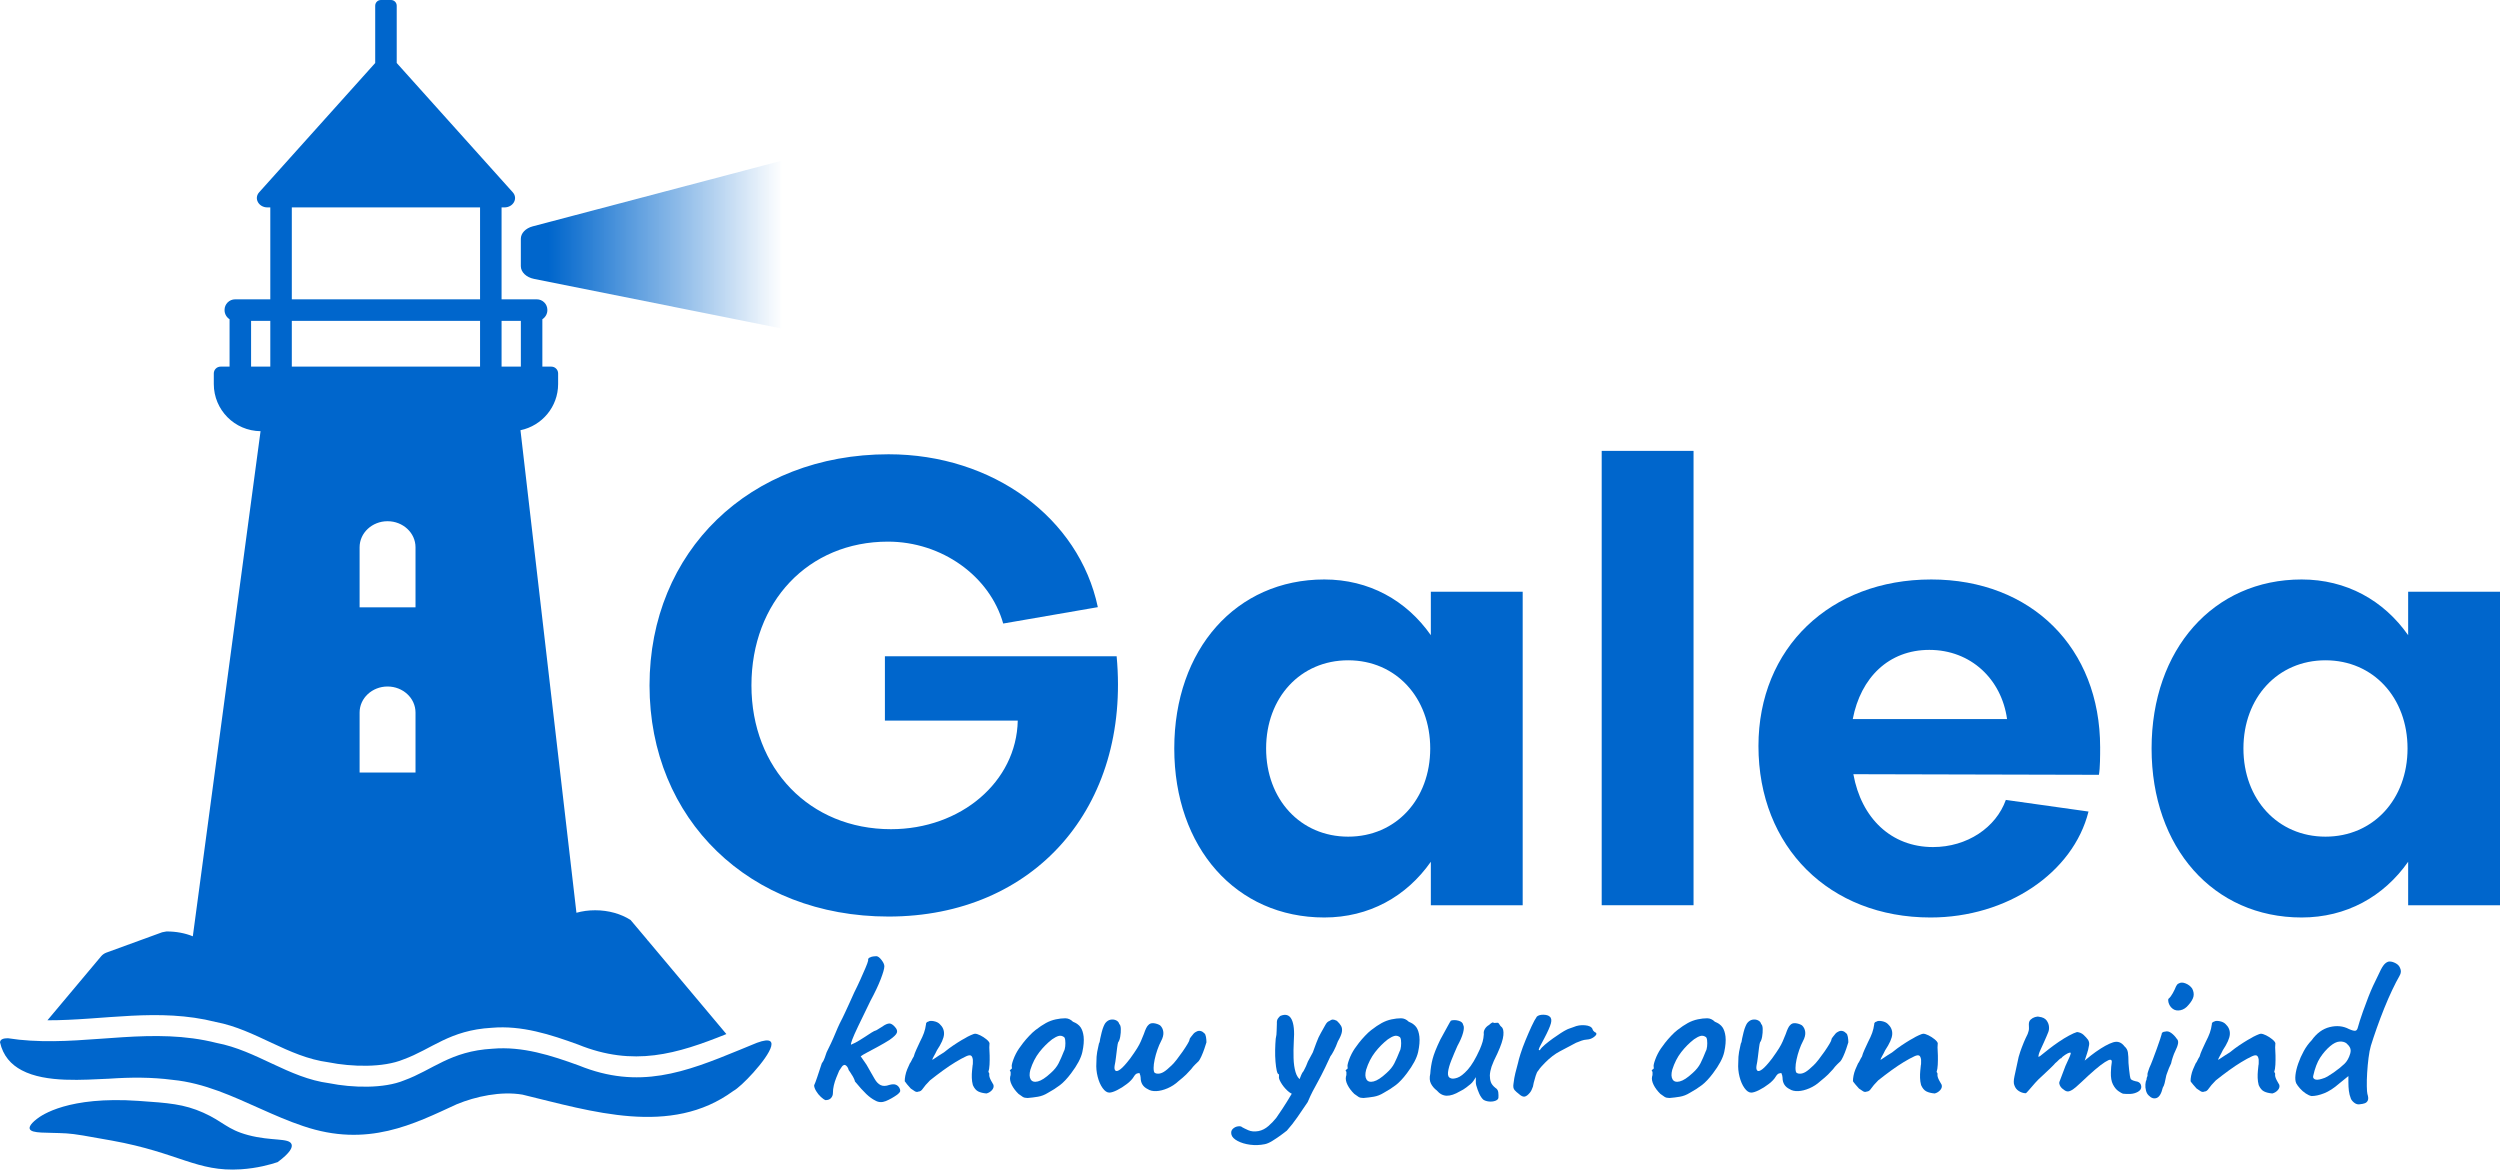 <?xml version="1.0" encoding="UTF-8"?>
<svg id="Layer_2" data-name="Layer 2" xmlns="http://www.w3.org/2000/svg" xmlns:xlink="http://www.w3.org/1999/xlink" viewBox="0 0 469.476 219.636">
  <defs>
    <style>
      .cls-1 {
        isolation: isolate;
      }

      .cls-2 {
        fill: #06c;
      }

      .cls-3 {
        fill: url(#linear-gradient);
      }
    </style>
    <linearGradient id="linear-gradient" x1="97.807" y1="45.856" x2="153.508" y2="45.856" gradientUnits="userSpaceOnUse">
      <stop offset=".095" stop-color="#06c"/>
      <stop offset=".883" stop-color="#06c" stop-opacity="0"/>
    </linearGradient>
  </defs>
  <g id="Layer_1-2" data-name="Layer 1">
    <g>
      <g>
        <path class="cls-2" d="M121.62,176.57h-.05c0-.03-.02-.05-.03-.09v-.01l-3.12-3.7-.01-.01c-1.77-1.13-4.09-1.82-6.64-1.82-1.24,0-2.43.16-3.52.47l-10.51-90.62c4.04-.83,7.07-4.4,7.07-8.67v-2c0-.7-.58-1.27-1.27-1.27h-1.69v-8.9c.56-.36.94-.99.94-1.7v-.06c0-1.09-.89-1.98-1.99-1.98h-6.61v-17.26h.53c1.67,0,2.6-1.69,1.58-2.83l-21.8-24.29V1.07c0-.59-.48-1.07-1.07-1.07h-1.9c-.59,0-1.07.48-1.07,1.07v10.76l-21.8,24.29c-1.02,1.14-.09,2.83,1.57,2.83h.53v17.26h-6.6c-1.1,0-1.99.89-1.99,1.98v.06c0,.71.38,1.34.94,1.7v8.9h-1.69c-.7,0-1.27.57-1.27,1.27v2c0,4.86,3.92,8.81,8.78,8.85l-12.72,94.86c-1.46-.6-3.16-.92-4.95-.91-.27.05-.53.1-.8.15l-10.5,3.83c-.37.14-.7.37-.96.67l-10.09,12.03c10.49.03,20.88-2.4,31.61.32,7.55,1.43,13.51,6.56,21.17,7.57,4.33.87,10.28,1.04,14.07-.54,5.33-1.93,8.67-5.5,16.58-5.94,5.66-.49,11.03,1.26,16.23,3.15,10.41,4.23,18.55,1.77,27.84-1.97l-14.79-17.62ZM50.76,68.85h-3.61v-8.6h3.61v8.6ZM78.03,145.08h-10.5v-11.27c0-2.7,2.35-4.89,5.25-4.89s5.25,2.19,5.25,4.89v11.27ZM78.03,114.05h-10.5v-11.28c0-2.7,2.35-4.89,5.25-4.89s5.25,2.19,5.25,4.89v11.28ZM90.15,68.85h-35.35v-8.6h35.35v8.6ZM90.15,56.21h-35.35v-17.26h35.35v17.26ZM94.19,68.85v-8.6h3.62v8.6h-3.62Z"/>
        <path class="cls-2" d="M141.47,201.42c-1.46,1.63-3,3.05-3.74,3.44-.01,0-.01.01-.02.01-11.73,8.62-26.63,3.82-39.6.69-4.07-.69-8.79.35-12.3,1.79-8.06,3.7-16.75,8.26-28.9,4.11-5.42-1.81-10.57-4.64-15.93-6.6-2.77-1.01-5.59-1.78-8.54-2.07-3.98-.52-7.88-.5-11.98-.22-4.69.19-11.82.83-16.37-1.58-2.02-1.06-3.52-2.72-4.09-5.27l.02-.08c.1-.5.66-.67,1.47-.67,1.41.22,2.81.37,4.21.45,11.64.72,23.09-2.58,34.96.43,7.55,1.43,13.51,6.56,21.17,7.57,4.33.87,10.28,1.04,14.07-.54,5.33-1.93,8.67-5.5,16.58-5.94,5.66-.49,11.03,1.26,16.23,3.15,11.28,4.58,19.89,1.31,30.19-2.93.71-.29,1.43-.59,2.16-.89,6.35-2.81,3.56,1.64.41,5.15Z"/>
        <path class="cls-2" d="M5.576,211.968c-.04-.133-.152-.696,1.368-1.861.923-.708,5.888-4.277,19.021-3.374,5.665.39,8.559.589,12.216,2.221,3.768,1.682,4.439,3.142,8.408,4.204,4.447,1.19,7.759.469,8.17,1.745.179.555-.181,1.523-2.618,3.332-1.366.453-3.808,1.148-6.901,1.348-8.286.536-11.611-3.106-24.22-5.39-4.638-.84-6.957-1.26-8.54-1.353-3.685-.216-6.614.088-6.904-.873Z"/>
        <path class="cls-3" d="M153.508,31.932v27.855c0,.776-.495,1.502-1.329,1.972-.592.335-1.319.506-2.047.506-.301,0-.602-.029-.892-.085l-48.949-9.805c-1.465-.292-2.483-1.275-2.483-2.392v-5.141c0-1.047.892-1.979,2.231-2.336l48.949-12.909c1.028-.278,2.183-.164,3.085.299.902.47,1.436,1.225,1.436,2.036Z"/>
      </g>
      <g>
        <g class="cls-1">
          <g class="cls-1">
            <path class="cls-2" d="M155.019,206.594c-.233-.081-.523-.283-.871-.605s-.646-.692-.892-1.11c-.247-.417-.37-.773-.37-1.069.145-.296.34-.814.587-1.554.246-.739.529-1.594.849-2.562.232-.296.414-.639.544-1.029.13-.39.254-.747.37-1.069.232-.457.5-1.009.805-1.654s.594-1.304.87-1.977c.275-.672.529-1.251.762-1.735.406-.78.746-1.473,1.023-2.078.275-.605.551-1.204.827-1.796.275-.591.573-1.251.892-1.977.405-.807.79-1.614,1.153-2.421.362-.807.681-1.533.957-2.179s.442-1.103.5-1.372c-.029-.215.007-.37.109-.464.101-.094.21-.155.326-.181.145-.081.341-.135.588-.161.246-.027.428-.041.544-.041.29.027.609.27.957.726.348.458.522.848.522,1.17,0,.43-.225,1.231-.674,2.401-.45,1.17-1.095,2.536-1.937,4.095-.986,2.018-1.756,3.605-2.306,4.762-.552,1.157-.921,1.991-1.11,2.502-.189.511-.269.834-.239.969.58-.242,1.102-.511,1.566-.807.319-.188.682-.417,1.088-.686.406-.269.797-.525,1.175-.767.377-.242.681-.39.914-.444.203-.135.457-.289.761-.464.305-.175.544-.329.718-.464.551-.323.971-.424,1.262-.303.29.121.566.343.827.666.319.35.42.693.305,1.029-.116.337-.58.787-1.392,1.352-.639.403-1.342.814-2.111,1.231-.769.417-1.458.787-2.067,1.11-.609.323-1.016.565-1.218.726.493.726.855,1.251,1.088,1.574.231.431.514.928.849,1.493.333.565.558.955.674,1.17.319.565.696.955,1.131,1.17.435.216.986.202,1.654-.04.493-.134.885-.148,1.175-.04.29.108.522.309.696.605.116.215.167.41.152.585-.015.175-.211.41-.587.706-.726.511-1.436.908-2.132,1.19-.697.283-1.349.249-1.958-.101-.552-.269-1.117-.679-1.697-1.231-.58-.551-1.291-1.338-2.132-2.36,0-.107-.073-.309-.217-.605-.146-.296-.261-.498-.348-.605-.116-.215-.32-.524-.609-.928-.058-.242-.146-.444-.261-.605-.117-.161-.261-.283-.435-.363-.233,0-.429.115-.588.343-.16.229-.326.478-.5.747-.174.403-.355.841-.544,1.311-.189.471-.341.949-.457,1.433-.116.484-.174.968-.174,1.452,0,.35-.116.66-.348.928-.232.27-.581.404-1.044.404Z"/>
            <path class="cls-2" d="M185.262,205.343c-.639-.054-1.161-.181-1.567-.384-.406-.202-.74-.598-1.001-1.19-.116-.43-.182-.881-.196-1.351-.015-.471,0-.921.043-1.352.043-.43.08-.78.109-1.049.028-.054.043-.181.043-.384v-.625c-.058-.43-.182-.692-.37-.787-.189-.094-.486-.047-.892.141-.58.269-1.248.633-2.002,1.089-.755.458-1.538.983-2.35,1.574-.813.592-1.625,1.211-2.437,1.856-.639.646-1.081,1.157-1.327,1.533-.247.377-.515.565-.805.565-.233.108-.464.095-.696-.04-.233-.134-.494-.309-.783-.524-.203-.215-.429-.47-.674-.767-.247-.296-.399-.498-.457-.605,0-.323.036-.672.109-1.049.072-.376.188-.767.348-1.17.159-.404.326-.78.5-1.13.115-.135.224-.316.326-.545.101-.228.239-.477.413-.747.087-.349.246-.78.479-1.291.232-.511.449-.982.653-1.413.348-.672.609-1.251.783-1.735s.305-1.035.391-1.654c-.029-.054-.007-.134.066-.242.072-.107.166-.175.283-.202h.044c.203-.161.551-.195,1.044-.101.493.094.87.276,1.131.544.58.539.849,1.177.805,1.917-.043.74-.486,1.742-1.327,3.006-.203.431-.399.807-.588,1.13-.189.323-.283.552-.283.686.522-.349.957-.638,1.305-.867.349-.228.638-.41.871-.545.145-.134.464-.383.957-.747.493-.363,1.037-.733,1.632-1.11.594-.376,1.051-.646,1.371-.807.29-.188.645-.376,1.066-.565.42-.188.689-.283.805-.283.261,0,.594.101,1.001.303.406.202.783.444,1.131.726s.551.532.609.747c0,.108-.008.236-.022.383-.015.148-.022.29-.022.424.028.404.05.902.065,1.493.014.592.007,1.17-.022,1.735-.029.565-.102,1.023-.217,1.372.058.108.115.189.174.242-.029.054-.029.135,0,.242-.029.108-.015.262.043.464.058.202.152.424.283.666.131.242.283.511.457.807.087.35-.008.68-.283.989-.276.309-.617.518-1.023.625Z"/>
            <path class="cls-2" d="M192.964,206.191c-.377,0-.675-.067-.892-.202-.217-.134-.486-.323-.805-.565-.552-.538-.972-1.096-1.262-1.675-.291-.578-.392-1.096-.305-1.553.087-.215.115-.524.087-.928-.146-.134-.189-.222-.131-.262.058-.04.116-.114.174-.222.174,0,.232-.148.174-.444-.059-.215.043-.679.304-1.392.261-.713.609-1.392,1.045-2.038.174-.268.435-.625.783-1.069.348-.444.732-.888,1.153-1.331.42-.444.805-.8,1.153-1.069.725-.565,1.385-1.009,1.98-1.332.594-.323,1.211-.551,1.849-.686.638-.134,1.225-.202,1.763-.202s1.023.215,1.458.646c.667.269,1.146.619,1.436,1.049.29.43.479,1.009.566,1.735.087.807.007,1.776-.24,2.906-.247,1.13-.95,2.461-2.111,3.995-.725.968-1.422,1.709-2.088,2.219-.668.511-1.422.996-2.263,1.453-.609.377-1.234.619-1.871.726-.639.108-1.292.188-1.958.242ZM197.316,201.51c.667-.591,1.16-1.204,1.48-1.836.319-.632.653-1.392,1.001-2.28.116-.188.196-.485.24-.888.043-.404.043-.793,0-1.17-.044-.376-.152-.591-.326-.646-.291-.188-.603-.235-.936-.141-.334.094-.733.303-1.197.625-.871.673-1.669,1.473-2.394,2.401-.726.928-1.291,2.038-1.697,3.329-.203.78-.182,1.379.065,1.795.246.417.696.545,1.349.384s1.458-.686,2.415-1.574Z"/>
            <path class="cls-2" d="M208.326,205.182c-.435,0-.856-.283-1.262-.848-.407-.565-.718-1.277-.936-2.139-.217-.861-.298-1.721-.239-2.582,0-.861.05-1.553.152-2.078.101-.524.21-1.042.326-1.553.087-.161.137-.296.152-.403.014-.107.043-.283.087-.525.043-.242.137-.646.283-1.211.116-.457.239-.833.37-1.13.131-.296.24-.498.326-.605.29-.35.616-.558.979-.625.363-.067.703-.027,1.023.121.319.148.523.384.609.706.174.135.268.438.283.908.014.471-.022.955-.109,1.453-.087.498-.217.854-.391,1.069-.059.135-.124.484-.196,1.049-.073.565-.146,1.157-.218,1.775-.073.619-.152,1.117-.239,1.493-.087.484-.044.814.131.989.174.175.485.094.935-.242.449-.336,1.066-1.015,1.85-2.038.58-.807,1.015-1.446,1.305-1.917.29-.47.523-.908.697-1.312.174-.403.362-.861.565-1.372.146-.43.283-.78.414-1.049.13-.268.253-.457.37-.565.261-.323.616-.457,1.066-.404.449.054.849.189,1.197.404.348.323.551.74.608,1.251.058.511-.087,1.089-.435,1.735-.232.431-.457.955-.674,1.574-.218.619-.391,1.237-.523,1.856-.13.619-.195,1.143-.195,1.574,0,.539.08.854.24.948.159.095.354.141.587.141.348,0,.711-.114,1.089-.343.376-.228.87-.639,1.479-1.231.261-.242.58-.605.957-1.089s.747-.989,1.11-1.513c.362-.525.666-.995.913-1.412s.37-.679.37-.787c0-.161.131-.389.392-.686.174-.215.311-.384.413-.504.101-.121.297-.249.588-.384.231-.107.471-.127.718-.06.246.067.471.209.674.424.145.108.246.337.305.686.058.35.087.686.087,1.009-.087.296-.218.7-.391,1.211-.174.511-.363.988-.566,1.432-.203.444-.377.747-.522.908-.117.108-.32.303-.609.585-.29.283-.552.585-.784.908-.725.807-1.248,1.332-1.566,1.574-.32.242-.595.471-.827.686-.609.565-1.291,1.009-2.045,1.331-.755.323-1.458.498-2.111.525-.653.027-1.182-.094-1.588-.363-.9-.43-1.349-1.156-1.349-2.179,0-.215-.073-.498-.217-.847-.116,0-.269.027-.457.08-.189.054-.385.242-.587.565-.261.458-.696.922-1.306,1.392-.609.471-1.226.861-1.849,1.17-.624.309-1.11.464-1.458.464Z"/>
            <path class="cls-2" d="M237.525,214.866c-.929.188-1.85.222-2.764.101-.913-.121-1.697-.357-2.35-.706s-1.037-.74-1.153-1.17c-.116-.458-.036-.821.24-1.089.276-.27.602-.431.979-.485.377-.054.638,0,.783.161.232.135.616.323,1.153.565.537.242,1.183.296,1.937.161.667-.135,1.284-.451,1.85-.948.566-.498,1.051-1.003,1.457-1.513.231-.323.624-.902,1.175-1.735.55-.834,1.123-1.755,1.718-2.764.595-1.009,1.096-1.943,1.503-2.804.087-.215.188-.47.304-.767.116-.296.262-.538.436-.726.174-.323.325-.625.457-.908.13-.283.21-.477.239-.585.029-.134.159-.403.392-.807.231-.404.448-.807.653-1.211.145-.404.362-.995.653-1.776.289-.78.579-1.412.87-1.896.347-.619.631-1.123.848-1.513.217-.39.457-.625.718-.706.262-.188.486-.282.674-.282s.443.08.761.242c.349.323.609.639.785.948.174.31.224.686.152,1.13s-.327,1.043-.761,1.796c-.233.646-.486,1.231-.761,1.755-.277.525-.486.868-.631,1.029-.146.323-.313.679-.501,1.069-.19.39-.356.747-.501,1.069-.523,1.076-.973,1.951-1.349,2.623-.378.673-.711,1.291-1.002,1.856-.289.565-.595,1.224-.913,1.977-.667.995-1.313,1.943-1.937,2.845-.624.901-1.284,1.742-1.98,2.522-.289.242-.689.544-1.197.908-.508.363-1.022.706-1.544,1.029-.523.323-.987.525-1.392.605ZM243.094,205.545c-.434-.054-.891-.309-1.371-.767-.479-.457-.87-.948-1.175-1.473-.304-.524-.427-.894-.369-1.11v-.444c-.174,0-.313-.222-.414-.666s-.181-1.015-.239-1.715-.081-1.433-.065-2.199c.014-.767.051-1.473.108-2.118.116-.457.174-.962.174-1.513s.014-.988.043-1.311c-.029-.43.043-.76.219-.989.174-.228.318-.383.434-.464.987-.404,1.691-.188,2.11.646.421.834.559,2.219.414,4.156-.058,1.076-.072,2.118-.043,3.127.029,1.009.152,1.883.371,2.623.217.74.571,1.258,1.065,1.554.203.108.289.309.262.605-.031.296-.132.605-.306.928s-.378.599-.609.827c-.231.229-.434.33-.609.303Z"/>
            <path class="cls-2" d="M256.018,206.191c-.377,0-.674-.067-.891-.202-.218-.134-.486-.323-.806-.565-.552-.538-.972-1.096-1.262-1.675-.29-.578-.391-1.096-.305-1.553.088-.215.116-.524.088-.928-.146-.134-.189-.222-.131-.262.058-.04.116-.114.174-.222.174,0,.231-.148.174-.444-.058-.215.043-.679.305-1.392.261-.713.609-1.392,1.044-2.038.174-.268.436-.625.784-1.069s.732-.888,1.153-1.331c.42-.444.806-.8,1.154-1.069.725-.565,1.385-1.009,1.98-1.332.594-.323,1.211-.551,1.849-.686.638-.134,1.226-.202,1.763-.202s1.023.215,1.457.646c.667.269,1.146.619,1.437,1.049.289.43.478,1.009.565,1.735.088.807.007,1.776-.239,2.906-.247,1.13-.951,2.461-2.111,3.995-.725.968-1.421,1.709-2.088,2.219-.668.511-1.422.996-2.263,1.453-.609.377-1.233.619-1.871.726-.638.108-1.291.188-1.958.242ZM260.371,201.51c.666-.591,1.16-1.204,1.479-1.836s.653-1.392,1.001-2.28c.116-.188.196-.485.24-.888.043-.404.043-.793,0-1.17-.043-.376-.153-.591-.326-.646-.29-.188-.602-.235-.936-.141-.334.094-.733.303-1.197.625-.87.673-1.668,1.473-2.393,2.401-.725.928-1.291,2.038-1.697,3.329-.203.78-.182,1.379.065,1.795.246.417.696.545,1.349.384s1.458-.686,2.416-1.574Z"/>
            <path class="cls-2" d="M278.56,206.513c-.29-.268-.544-.638-.762-1.11-.217-.47-.413-1.015-.587-1.634-.059-.215-.08-.477-.066-.787.014-.309.007-.544-.022-.706-.087.188-.225.417-.413.686-.189.269-.37.471-.544.605-.116.108-.377.316-.783.625-.407.31-.813.559-1.219.747-.957.565-1.784.841-2.48.827-.696-.013-1.321-.343-1.871-.989-.465-.349-.826-.773-1.088-1.271-.261-.498-.305-1.123-.131-1.877.058-.941.203-1.862.436-2.764.231-.901.711-2.105,1.436-3.612.609-1.102,1.073-1.95,1.392-2.542.319-.591.523-.941.609-1.049.435-.135.914-.127,1.437.02.522.148.811.41.87.787.174.269.166.76-.022,1.473-.189.713-.544,1.54-1.066,2.481-.407.915-.784,1.81-1.132,2.683-.348.874-.559,1.621-.631,2.24-.072.619.094.996.501,1.13.261.135.674.108,1.24-.081.566-.188,1.218-.692,1.958-1.513.74-.82,1.501-2.104,2.285-3.853.231-.538.406-1.015.522-1.432s.189-.881.218-1.392c-.059-.323.006-.646.196-.969.188-.323.457-.578.805-.767.116-.134.276-.262.478-.383.203-.121.334-.114.392.02l.696-.04c.116-.027.231.067.348.282.116.216.246.377.391.485.319.242.442.767.37,1.574s-.442,1.937-1.109,3.389c-.552,1.103-.921,1.937-1.11,2.502-.189.565-.297,1.116-.326,1.654,0,.485.066.908.196,1.271.13.363.413.72.849,1.069.318.189.5.471.543.847.043.377.051.726.022,1.049-.058.242-.26.424-.609.545-.348.121-.732.161-1.153.121-.421-.041-.777-.155-1.066-.343Z"/>
            <path class="cls-2" d="M285.175,205.384c-.261-.188-.508-.41-.74-.666-.233-.256-.305-.652-.218-1.19.087-.753.203-1.418.348-1.997.145-.578.319-1.244.523-1.997.057-.323.21-.874.457-1.654.246-.78.558-1.627.936-2.542.376-.914.754-1.782,1.131-2.603.377-.82.711-1.433,1.001-1.836.29-.242.703-.356,1.24-.343.536.014.92.128,1.154.343.318.242.398.666.239,1.271-.159.605-.573,1.54-1.24,2.805-.233.458-.45.867-.653,1.231-.203.363-.326.632-.371.807-.043.175.022.236.196.181.174-.296.493-.639.957-1.029.464-.389.957-.773,1.479-1.15.523-.376,1.015-.713,1.48-1.009.464-.296.783-.484.957-.565.231-.135.5-.249.805-.343.305-.094.515-.168.631-.222.667-.296,1.385-.41,2.154-.343.768.067,1.24.303,1.414.706.029.216.203.431.523.646.116,0,.188.081.217.242,0,.189-.181.41-.543.666-.363.256-.777.397-1.24.424-.377.027-.712.095-1.001.202-.29.108-.638.242-1.044.403-1.103.592-2.118,1.13-3.047,1.614-.929.484-1.857,1.197-2.785,2.139-.203.215-.413.438-.631.666-.218.229-.443.519-.674.868-.146.135-.29.43-.435.888-.146.458-.269.894-.371,1.311-.101.417-.152.666-.152.747-.174.511-.363.888-.566,1.13-.348.43-.674.679-.979.747-.305.067-.689-.114-1.153-.545Z"/>
            <path class="cls-2" d="M313.503,206.191c-.377,0-.674-.067-.891-.202-.218-.134-.486-.323-.806-.565-.552-.538-.972-1.096-1.262-1.675-.29-.578-.391-1.096-.305-1.553.088-.215.116-.524.088-.928-.146-.134-.189-.222-.131-.262.058-.04.116-.114.174-.222.174,0,.231-.148.174-.444-.058-.215.043-.679.305-1.392.261-.713.609-1.392,1.044-2.038.174-.268.436-.625.784-1.069.348-.444.732-.888,1.153-1.331.42-.444.806-.8,1.154-1.069.725-.565,1.385-1.009,1.98-1.332.594-.323,1.211-.551,1.849-.686.638-.134,1.226-.202,1.763-.202s1.023.215,1.457.646c.667.269,1.146.619,1.437,1.049.289.43.478,1.009.565,1.735.088.807.007,1.776-.239,2.906-.247,1.13-.951,2.461-2.111,3.995-.725.968-1.421,1.709-2.088,2.219-.668.511-1.422.996-2.263,1.453-.609.377-1.233.619-1.871.726-.638.108-1.291.188-1.958.242ZM317.856,201.51c.666-.591,1.16-1.204,1.479-1.836.319-.632.653-1.392,1.001-2.28.116-.188.196-.485.24-.888.043-.404.043-.793,0-1.17-.043-.376-.153-.591-.326-.646-.29-.188-.602-.235-.936-.141-.334.094-.733.303-1.197.625-.87.673-1.668,1.473-2.393,2.401-.725.928-1.291,2.038-1.697,3.329-.203.78-.182,1.379.065,1.795.246.417.696.545,1.349.384s1.458-.686,2.416-1.574Z"/>
            <path class="cls-2" d="M328.865,205.182c-.436,0-.856-.283-1.262-.848-.407-.565-.718-1.277-.936-2.139-.218-.861-.297-1.721-.24-2.582,0-.861.051-1.553.153-2.078.101-.524.21-1.042.326-1.553.087-.161.137-.296.152-.403.014-.107.043-.283.088-.525.043-.242.137-.646.282-1.211.116-.457.24-.833.371-1.13.13-.296.239-.498.326-.605.289-.35.616-.558.979-.625.362-.067.702-.027,1.023.121.318.148.522.384.609.706.174.135.268.438.282.908.014.471-.022.955-.108,1.453-.087.498-.218.854-.391,1.069-.059.135-.124.484-.196,1.049-.072.565-.146,1.157-.217,1.775-.073.619-.153,1.117-.24,1.493-.087.484-.043.814.13.989.174.175.486.094.936-.242.449-.336,1.066-1.015,1.85-2.038.58-.807,1.015-1.446,1.306-1.917.289-.47.522-.908.696-1.312.174-.403.363-.861.566-1.372.145-.43.282-.78.413-1.049.13-.268.253-.457.37-.565.261-.323.616-.457,1.066-.404.449.054.849.189,1.197.404.348.323.551.74.609,1.251.058.511-.088,1.089-.436,1.735-.232.431-.457.955-.674,1.574-.217.619-.391,1.237-.522,1.856-.131.619-.196,1.143-.196,1.574,0,.539.08.854.24.948.159.095.354.141.588.141.348,0,.711-.114,1.088-.343.377-.228.871-.639,1.479-1.231.261-.242.58-.605.957-1.089s.747-.989,1.11-1.513c.363-.525.667-.995.914-1.412.246-.417.37-.679.37-.787,0-.161.13-.389.391-.686.174-.215.311-.384.413-.504.101-.121.297-.249.588-.384.231-.107.471-.127.718-.06.246.067.471.209.674.424.145.108.246.337.305.686.058.35.087.686.087,1.009-.087.296-.217.7-.391,1.211-.174.511-.363.988-.566,1.432-.203.444-.377.747-.522.908-.117.108-.32.303-.609.585-.29.283-.552.585-.783.908-.726.807-1.248,1.332-1.567,1.574-.32.242-.595.471-.827.686-.609.565-1.291,1.009-2.045,1.331-.755.323-1.457.498-2.11.525-.653.027-1.183-.094-1.589-.363-.9-.43-1.349-1.156-1.349-2.179,0-.215-.073-.498-.218-.847-.117,0-.269.027-.457.08-.189.054-.385.242-.588.565-.261.458-.696.922-1.306,1.392-.609.471-1.226.861-1.85,1.17-.624.309-1.109.464-1.457.464Z"/>
            <path class="cls-2" d="M363.33,205.343c-.638-.054-1.16-.181-1.566-.384-.407-.202-.74-.598-1.002-1.19-.116-.43-.181-.881-.195-1.351-.015-.471,0-.921.043-1.352.043-.43.08-.78.108-1.049.029-.054.043-.181.043-.384v-.625c-.058-.43-.181-.692-.37-.787-.189-.094-.486-.047-.891.141-.581.269-1.248.633-2.002,1.089-.755.458-1.539.983-2.351,1.574-.812.592-1.625,1.211-2.437,1.856-.638.646-1.081,1.157-1.327,1.533-.247.377-.515.565-.806.565-.232.108-.464.095-.696-.04-.232-.134-.494-.309-.783-.524-.203-.215-.429-.47-.674-.767-.247-.296-.4-.498-.457-.605,0-.323.036-.672.109-1.049.072-.376.188-.767.348-1.17.159-.404.326-.78.5-1.13.116-.135.225-.316.326-.545.101-.228.24-.477.414-.747.087-.349.246-.78.478-1.291.232-.511.449-.982.653-1.413.348-.672.609-1.251.783-1.735.174-.484.305-1.035.392-1.654-.03-.054-.008-.134.065-.242.072-.107.166-.175.283-.202h.043c.203-.161.551-.195,1.044-.101.493.094.871.276,1.131.544.58.539.849,1.177.806,1.917-.043.74-.486,1.742-1.327,3.006-.203.431-.4.807-.588,1.13-.189.323-.283.552-.283.686.523-.349.957-.638,1.306-.867.348-.228.638-.41.871-.545.145-.134.464-.383.957-.747.493-.363,1.037-.733,1.632-1.11.594-.376,1.051-.646,1.371-.807.289-.188.646-.376,1.066-.565.42-.188.689-.283.806-.283.26,0,.594.101,1.001.303.406.202.783.444,1.131.726s.551.532.609.747c0,.108-.007.236-.022.383-.015.148-.022.29-.022.424.028.404.051.902.065,1.493.014.592.007,1.17-.022,1.735-.029.565-.102,1.023-.218,1.372.058.108.116.189.174.242-.029.054-.029.135,0,.242-.029.108-.015.262.043.464.058.202.152.424.283.666.13.242.283.511.457.807.088.35-.007.68-.283.989-.276.309-.617.518-1.023.625Z"/>
            <path class="cls-2" d="M398.664,205.384c-.174-.054-.457-.215-.848-.484-.391-.269-.733-.686-1.023-1.251-.29-.565-.421-1.318-.391-2.26.028-.807.08-1.398.152-1.776.072-.376-.007-.578-.24-.605-.174-.026-.515.121-1.023.444-.508.323-1.131.801-1.871,1.432-.74.633-1.588,1.406-2.545,2.32-.32.296-.668.612-1.045.948-.377.337-.747.579-1.109.726-.363.148-.703.101-1.023-.141l-.478-.363c-.174-.161-.313-.356-.414-.585-.102-.228-.124-.437-.065-.626l1.132-2.986c.376-.78.637-1.352.783-1.715.145-.363.218-.591.218-.686,0-.094-.073-.127-.218-.101-.174.027-.45.161-.827.404s-.624.458-.74.646c-.116,0-.276.108-.478.323-.203.216-.421.417-.653.605-.174.216-.508.559-1.001,1.029-.494.471-1.001.948-1.523,1.433-.377.323-.791.733-1.24,1.231-.45.498-.842.948-1.174,1.352-.335.403-.544.605-.631.605-.465-.027-.892-.168-1.284-.424-.391-.255-.66-.599-.806-1.029-.174-.349-.174-.928,0-1.735.174-.807.436-2.018.784-3.632.116-.404.217-.733.305-.989.087-.255.181-.518.283-.787.101-.269.231-.598.391-.988.159-.39.398-.908.718-1.554.174-.43.253-.8.24-1.11-.015-.309-.022-.545-.022-.706,0-.376.115-.672.348-.887.231-.215.5-.37.805-.464.305-.094.559-.114.761-.06.667.081,1.138.31,1.415.686.275.377.428.78.457,1.211.029.377-.022.72-.152,1.029-.131.31-.24.572-.326.787l-.479,1.09c-.232.511-.435.955-.609,1.331-.174.377-.29.673-.348.888-.058.216-.087.363-.087.444.029.081.145.047.348-.101.203-.147.464-.356.783-.625.319-.268.624-.511.914-.726.551-.43,1.154-.868,1.806-1.312s1.29-.833,1.915-1.17c.623-.336,1.124-.558,1.501-.666.493.054.907.236,1.24.544.333.31.616.626.849.949.174.323.231.639.174.948-.059.309-.117.599-.174.868-.03.108-.095.329-.196.666-.102.337-.254.801-.457,1.392.435-.376.819-.692,1.153-.948.334-.255.631-.477.892-.666,1.334-.941,2.429-1.547,3.286-1.816.855-.269,1.573-.013,2.154.767.348.296.559.673.631,1.13.072.458.109,1.117.109,1.977.028.35.065.747.108,1.19.043.444.094.841.152,1.19.058.35.116.565.174.646.087.108.246.202.478.283.232.08.494.148.784.202.406.135.637.417.696.848.058.43-.146.78-.609,1.049-.435.242-.9.377-1.392.403-.494.027-.973.014-1.437-.04Z"/>
            <path class="cls-2" d="M403.495,205.706c-.232-.215-.399-.518-.5-.908-.102-.389-.138-.78-.109-1.17.029-.39.101-.692.218-.908,0-.215.036-.384.108-.505s.094-.235.065-.343c-.029-.107,0-.296.088-.565.087-.269.174-.524.26-.767.203-.43.429-.975.675-1.634.246-.659.493-1.325.74-1.997.246-.672.449-1.257.609-1.755.159-.498.253-.8.282-.908,0-.323.232-.498.697-.525.348-.107.718-.02,1.109.262s.732.639,1.023,1.069c.232.216.319.511.261.888-.059.377-.247.888-.566,1.533-.116.215-.254.559-.413,1.029-.16.471-.269.868-.326,1.19-.117.215-.254.518-.413.908-.16.39-.298.76-.414,1.11-.058.135-.116.363-.174.686-.059.323-.131.66-.218,1.009-.087.35-.203.633-.348.848-.261,1.103-.646,1.749-1.153,1.937-.508.189-1.009.027-1.502-.484ZM408.021,189.445c-.261-.188-.465-.424-.609-.706-.146-.283-.225-.545-.24-.787-.014-.242.007-.376.065-.403.261-.215.523-.558.784-1.029.261-.47.464-.894.609-1.271.028-.081.093-.188.195-.323.101-.135.211-.215.326-.242.348-.215.784-.215,1.306,0,.523.215.929.538,1.219.968.261.511.341,1.003.24,1.473-.102.471-.414,1.003-.936,1.594-.435.539-.936.868-1.502.989-.565.121-1.051.034-1.457-.262Z"/>
            <path class="cls-2" d="M426.732,205.343c-.638-.054-1.16-.181-1.566-.384-.407-.202-.74-.598-1.002-1.19-.116-.43-.181-.881-.195-1.351-.015-.471,0-.921.043-1.352.043-.43.08-.78.108-1.049.029-.054.043-.181.043-.384v-.625c-.058-.43-.181-.692-.37-.787-.189-.094-.486-.047-.891.141-.581.269-1.248.633-2.002,1.089-.755.458-1.539.983-2.351,1.574-.812.592-1.625,1.211-2.437,1.856-.638.646-1.081,1.157-1.327,1.533-.247.377-.515.565-.806.565-.232.108-.464.095-.696-.04-.232-.134-.494-.309-.783-.524-.203-.215-.429-.47-.674-.767-.247-.296-.4-.498-.457-.605,0-.323.036-.672.109-1.049.072-.376.188-.767.348-1.17.159-.404.326-.78.5-1.13.116-.135.225-.316.326-.545.101-.228.24-.477.414-.747.087-.349.246-.78.478-1.291.232-.511.449-.982.653-1.413.348-.672.609-1.251.783-1.735.174-.484.305-1.035.392-1.654-.03-.054-.008-.134.065-.242.072-.107.166-.175.283-.202h.043c.203-.161.551-.195,1.044-.101.493.094.871.276,1.131.544.58.539.849,1.177.806,1.917-.043.74-.486,1.742-1.327,3.006-.203.431-.4.807-.588,1.13-.189.323-.283.552-.283.686.523-.349.957-.638,1.306-.867.348-.228.638-.41.871-.545.145-.134.464-.383.957-.747.493-.363,1.037-.733,1.632-1.11.594-.376,1.051-.646,1.371-.807.289-.188.646-.376,1.066-.565.42-.188.689-.283.806-.283.26,0,.594.101,1.001.303.406.202.783.444,1.131.726s.551.532.609.747c0,.108-.007.236-.022.383-.015.148-.022.29-.022.424.028.404.051.902.065,1.493.014.592.007,1.17-.022,1.735-.029.565-.102,1.023-.218,1.372.058.108.116.189.174.242-.029.054-.029.135,0,.242-.029.108-.015.262.043.464.058.202.152.424.283.666.13.242.283.511.457.807.088.35-.007.68-.283.989-.276.309-.617.518-1.023.625Z"/>
            <path class="cls-2" d="M443.226,207.361c-.377.081-.725.006-1.044-.222-.32-.229-.552-.491-.696-.787-.203-.511-.334-1.015-.391-1.513-.059-.497-.088-1.015-.088-1.553v-1.211l-1.74,1.413c-.986.861-1.922,1.466-2.807,1.816-.885.35-1.675.524-2.371.524-.319-.054-.682-.215-1.088-.484-.407-.269-.769-.585-1.088-.948-.32-.363-.552-.679-.697-.949-.174-.376-.224-.894-.152-1.553.072-.659.246-1.385.523-2.179.275-.793.623-1.574,1.044-2.341.42-.767.906-1.432,1.457-1.997.957-1.345,2.096-2.179,3.417-2.502,1.319-.323,2.516-.202,3.59.363.608.269,1.023.377,1.24.323.218-.054.37-.268.457-.646.116-.43.239-.847.37-1.251.13-.404.326-.982.588-1.735.724-2.044,1.355-3.645,1.892-4.802.537-1.156,1.023-2.165,1.458-3.026.319-.619.624-1.035.914-1.251.289-.215.551-.309.783-.283.319,0,.682.108,1.088.323.406.215.682.511.827.888.116.242.166.484.152.726-.014.242-.108.511-.283.807-.377.646-.82,1.5-1.327,2.562-.507,1.063-1.015,2.226-1.523,3.49-.508,1.265-.979,2.515-1.415,3.752-.435,1.238-.797,2.327-1.088,3.269-.174.592-.319,1.346-.435,2.26-.117.915-.203,1.85-.261,2.804-.059.955-.08,1.803-.065,2.542.014.74.051,1.217.108,1.432.174.539.203.942.087,1.211s-.304.45-.565.545c-.261.094-.552.154-.871.181ZM436.002,202.6c.406-.107.776-.262,1.109-.464.334-.202.719-.45,1.154-.747.871-.619,1.545-1.163,2.023-1.634.479-.47.834-1.11,1.066-1.917.116-.43.101-.793-.043-1.089-.146-.296-.377-.578-.696-.847-.348-.242-.783-.343-1.306-.303-.522.04-1.103.329-1.74.867-.696.592-1.321,1.312-1.871,2.159-.552.847-.986,1.997-1.306,3.45-.059.27.043.471.305.605.261.135.696.108,1.306-.08Z"/>
          </g>
        </g>
        <g>
          <path class="cls-2" d="M191.126,135.322h-24.949v-12.076h43.518c2.62,28.367-15.493,48.873-42.835,48.873-26.088,0-44.885-18.228-44.885-43.405s18.797-43.405,44.885-43.405c19.595,0,35.772,11.962,39.303,28.709l-17.772,3.076c-2.506-8.886-11.506-15.38-21.646-15.38-14.924,0-25.633,11.279-25.633,27,0,15.607,10.937,27,26.202,27,13.101,0,23.582-8.886,23.81-20.392h0Z"/>
          <path class="cls-2" d="M268.698,111.119h17.248v58.875h-17.248v-8.164c-4.6,6.554-11.614,10.464-20.008,10.464-16.559,0-28.173-13.109-28.173-31.738s11.614-31.738,28.173-31.738c8.395,0,15.409,3.91,20.008,10.464v-8.164ZM268.583,140.557c0-9.544-6.439-16.559-15.409-16.559s-15.409,7.015-15.409,16.559,6.439,16.559,15.409,16.559,15.409-7.015,15.409-16.559Z"/>
          <path class="cls-2" d="M318.031,84.671v85.323h-17.248v-85.323h17.248Z"/>
          <path class="cls-2" d="M362.648,108.819c18.859,0,31.738,12.879,31.738,31.508,0,1.495,0,3.91-.23,5.175l-46.111-.115c1.495,8.279,7.129,13.684,14.949,13.684,6.439,0,11.844-3.68,13.684-8.854l15.524,2.185c-2.875,11.499-15.294,19.894-29.668,19.894-18.974,0-32.313-13.224-32.313-32.197,0-18.398,13.454-31.278,32.427-31.278h0ZM376.907,135.037c-1.035-7.474-6.784-12.994-14.603-12.994-7.59,0-12.879,5.175-14.374,12.994h28.978,0Z"/>
          <path class="cls-2" d="M452.228,111.119h17.248v58.875h-17.248v-8.164c-4.6,6.554-11.614,10.464-20.008,10.464-16.559,0-28.173-13.109-28.173-31.738s11.614-31.738,28.173-31.738c8.395,0,15.409,3.91,20.008,10.464v-8.164ZM452.113,140.557c0-9.544-6.44-16.559-15.409-16.559s-15.409,7.015-15.409,16.559,6.44,16.559,15.409,16.559,15.409-7.015,15.409-16.559Z"/>
        </g>
      </g>
    </g>
  </g>
</svg>